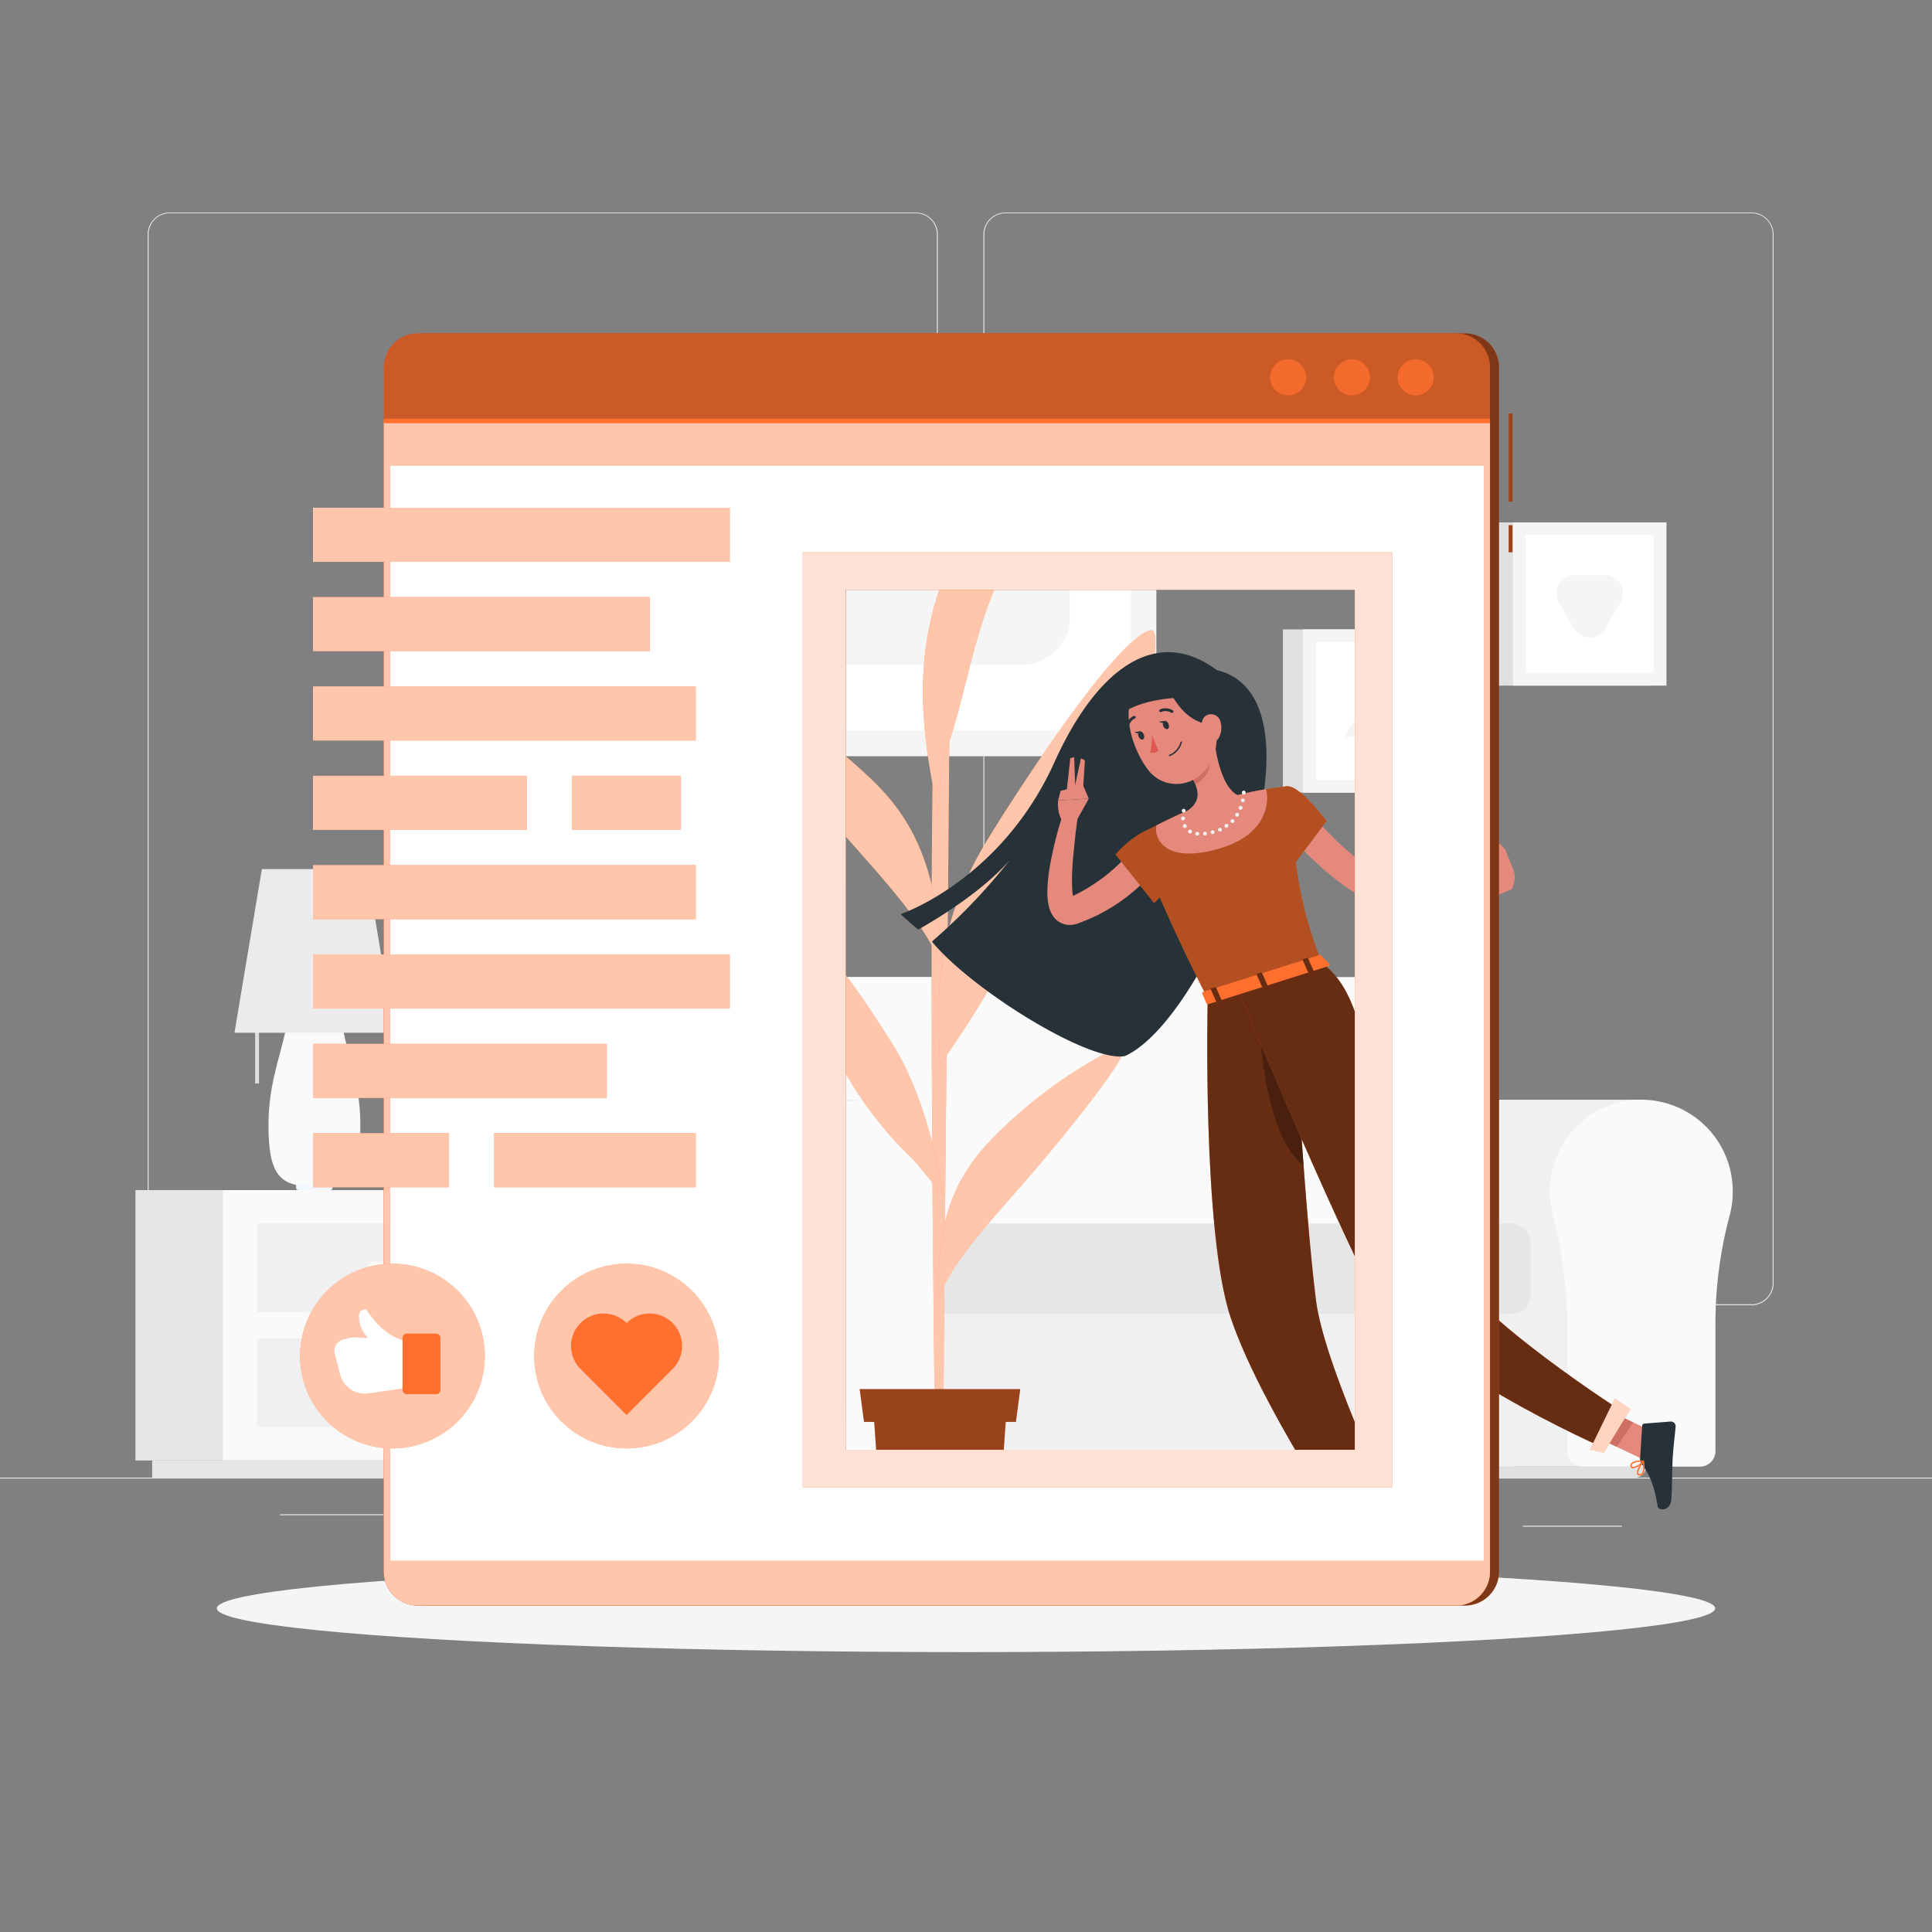 <svg xmlns="http://www.w3.org/2000/svg" viewBox="0 0 500 500"><rect x="0" y="0" width="500" height="500" fill="#808080" stroke="none"/><g id="freepik--background-complete--inject-173"><rect y="382.4" width="500" height="0.25" style="fill:#e6e6e6"></rect><rect x="72.44" y="391.89" width="34.4" height="0.25" style="fill:#e6e6e6"></rect><rect x="287.94" y="393.67" width="10.28" height="0.25" style="fill:#e6e6e6"></rect><rect x="117.3" y="395.45" width="19.36" height="0.25" style="fill:#e6e6e6"></rect><rect x="394.11" y="394.86" width="25.68" height="0.25" style="fill:#e6e6e6"></rect><rect x="359.06" y="391.31" width="17.54" height="0.25" style="fill:#e6e6e6"></rect><rect x="179.81" y="390.91" width="93.68" height="0.25" style="fill:#e6e6e6"></rect><path d="M237,337.8H43.91a5.71,5.71,0,0,1-5.7-5.71V60.66A5.71,5.71,0,0,1,43.91,55H237a5.71,5.71,0,0,1,5.71,5.71V332.09A5.71,5.71,0,0,1,237,337.8ZM43.91,55.2a5.46,5.46,0,0,0-5.45,5.46V332.09a5.46,5.46,0,0,0,5.45,5.46H237a5.47,5.47,0,0,0,5.46-5.46V60.66A5.47,5.47,0,0,0,237,55.2Z" style="fill:#e6e6e6"></path><path d="M453.31,337.8H260.21a5.72,5.72,0,0,1-5.71-5.71V60.66A5.72,5.72,0,0,1,260.21,55h193.1A5.71,5.71,0,0,1,459,60.66V332.09A5.71,5.71,0,0,1,453.31,337.8ZM260.21,55.2a5.47,5.47,0,0,0-5.46,5.46V332.09a5.47,5.47,0,0,0,5.46,5.46h193.1a5.47,5.47,0,0,0,5.46-5.46V60.66a5.47,5.47,0,0,0-5.46-5.46Z" style="fill:#e6e6e6"></path><path d="M343.82,284.61h0c-.55,0-1.1,0-1.66.05A23.68,23.68,0,0,0,321,314.44a118.6,118.6,0,0,1,3.71,30.84v30.28a4,4,0,0,0,4,4h96.11V284.61Z" style="fill:#f0f0f0"></path><path d="M448.43,308.28a23.67,23.67,0,0,0-47.29-1.54,23.37,23.37,0,0,0,.76,7.7,118.6,118.6,0,0,1,3.71,30.84v30.28a4,4,0,0,0,4,4h30.35a4,4,0,0,0,4-4V343.5a108.19,108.19,0,0,1,3.66-28.89A23.65,23.65,0,0,0,448.43,308.28Z" style="fill:#fafafa"></path><rect x="223.13" y="321.9" width="169.01" height="57.63" style="fill:#f0f0f0"></rect><path d="M169.75,252.86H332.12A17.92,17.92,0,0,1,350,270.78v64.15a0,0,0,0,1,0,0H151.83a0,0,0,0,1,0,0V270.78A17.92,17.92,0,0,1,169.75,252.86Z" style="fill:#e6e6e6"></path><path d="M191.44,252.86h164.1a17.05,17.05,0,0,1,17.05,17.05v65a0,0,0,0,1,0,0H174.39a0,0,0,0,1,0,0v-65A17.05,17.05,0,0,1,191.44,252.86Z" style="fill:#fafafa"></path><path d="M228.78,316.64H391a5.2,5.2,0,0,1,5.2,5.2v13.07a5.2,5.2,0,0,1-5.2,5.2H228.78a1.55,1.55,0,0,1-1.55-1.55V318.19A1.55,1.55,0,0,1,228.78,316.64Z" style="fill:#e6e6e6"></path><path d="M143.32,284.61h0c-.55,0-1.1,0-1.66.05a23.68,23.68,0,0,0-21.2,29.77,118.6,118.6,0,0,1,3.71,30.84v30.28a4,4,0,0,0,4,4h96.11V284.61Z" style="fill:#f0f0f0"></path><path d="M247.93,308.28a23.67,23.67,0,0,0-47.29-1.54,23.37,23.37,0,0,0,.76,7.7,118.6,118.6,0,0,1,3.71,30.84v30.28a4,4,0,0,0,4,4h30.35a4,4,0,0,0,4-4V343.5a108.19,108.19,0,0,1,3.66-28.89A23.65,23.65,0,0,0,247.93,308.28Z" style="fill:#fafafa"></path><path d="M423.07,382.41H145a2.88,2.88,0,0,1-2.88-2.88H426A2.88,2.88,0,0,1,423.07,382.41Z" style="fill:#e0e0e0"></path><rect x="119.9" y="112.33" width="171.15" height="83.34" style="fill:#e0e0e0"></rect><rect x="125.62" y="112.33" width="173.65" height="83.34" style="fill:#f5f5f5"></rect><rect x="177.34" y="73.75" width="70.21" height="160.51" transform="translate(366.45 -58.44) rotate(90)" style="fill:#fff"></rect><rect x="194.35" y="89.57" width="36.17" height="128.87" rx="11.81" transform="translate(366.45 -58.44) rotate(90)" style="fill:#f5f5f5"></rect><rect x="332.01" y="162.89" width="40.77" height="42.24" style="fill:#e0e0e0"></rect><rect x="337.2" y="162.89" width="39.74" height="42.24" style="fill:#f5f5f5"></rect><rect x="339.28" y="167.47" width="35.59" height="33.08" transform="translate(541.08 -173.06) rotate(90)" style="fill:#fff"></rect><polygon points="357.07 175.02 348.02 190.69 366.12 190.69 357.07 175.02" style="fill:#f5f5f5"></polygon><rect x="386.34" y="135.2" width="40.77" height="42.24" style="fill:#e0e0e0"></rect><rect x="391.54" y="135.2" width="39.74" height="42.24" style="fill:#f5f5f5"></rect><rect x="393.61" y="139.78" width="35.59" height="33.08" transform="translate(567.73 -255.08) rotate(90)" style="fill:#fff"></rect><path d="M415.45,162.67l3.93-6.8a4.67,4.67,0,0,0-4.05-7h-7.85a4.67,4.67,0,0,0-4.05,7l3.93,6.8A4.67,4.67,0,0,0,415.45,162.67Z" style="fill:#f5f5f5"></path><rect x="35.05" y="308" width="22.57" height="69.97" style="fill:#e6e6e6"></rect><rect x="39.38" y="377.97" width="111.28" height="4.43" style="fill:#e6e6e6"></rect><rect x="57.62" y="308" width="97.38" height="69.97" transform="translate(212.62 685.97) rotate(180)" style="fill:#fafafa"></rect><rect x="66.49" y="316.61" width="79.64" height="22.95" transform="translate(212.62 656.17) rotate(180)" style="fill:#f0f0f0"></rect><rect x="66.49" y="346.41" width="79.64" height="22.95" transform="translate(212.62 715.76) rotate(180)" style="fill:#f0f0f0"></rect><path d="M115.88,329.66H96.74a1.58,1.58,0,0,1-1.57-1.58h0a1.58,1.58,0,0,1,1.57-1.57h19.14a1.58,1.58,0,0,1,1.57,1.57h0A1.58,1.58,0,0,1,115.88,329.66Z" style="fill:#fafafa"></path><path d="M115.88,359.45H96.74a1.57,1.57,0,0,1-1.57-1.57h0a1.57,1.57,0,0,1,1.57-1.57h19.14a1.57,1.57,0,0,1,1.57,1.57h0A1.57,1.57,0,0,1,115.88,359.45Z" style="fill:#fafafa"></path><path d="M87.86,256.67h-13c.37,12.6-5.38,19.72-5.38,34.55,0,13.34,3.26,15.84,11.89,15.84s11.89-2.5,11.89-15.84C93.24,276.39,87.48,269.27,87.86,256.67Z" style="fill:#fafafa"></path><path d="M76.63,306.58h9.44a0,0,0,0,1,0,0v.8a.62.62,0,0,1-.62.62h-8.2a.62.62,0,0,1-.62-.62v-.8A0,0,0,0,1,76.63,306.58Z" style="fill:#f3f7ff"></path><rect x="66.03" y="261.26" width="1" height="19.13" style="fill:#e0e0e0"></rect><polygon points="102.01 267.28 60.68 267.28 67.77 224.92 94.93 224.92 102.01 267.28" style="fill:#ebebeb"></polygon></g><g id="freepik--Shadow--inject-173"><ellipse cx="250" cy="416.24" rx="193.89" ry="11.32" style="fill:#f5f5f5"></ellipse></g><g id="freepik--Plant--inject-173"><path d="M242.35,386.62c-.94-32.63-2.14-189.64-.26-206l3.75-4.09s-.09,4.69-.18,17.18c-.39,55.9-1.84,184.57-1.52,192.88Z" style="fill:#FF702F"></path><path d="M242.35,386.62c-.94-32.63-2.14-189.64-.26-206l3.75-4.09s-.09,4.69-.18,17.18c-.39,55.9-1.84,184.57-1.52,192.88Z" style="fill:#fff;opacity:0.6"></path><path d="M257.66,293.8A123.67,123.67,0,0,1,289.12,271c8.63-4.22-14,23.34-22.86,33.61S246.5,326.23,243,335.82C242.3,316.28,246.74,304.67,257.66,293.8Z" style="fill:#FF702F"></path><path d="M257.66,293.8A123.67,123.67,0,0,1,289.12,271c8.63-4.22-14,23.34-22.86,33.61S246.5,326.23,243,335.82C242.3,316.28,246.74,304.67,257.66,293.8Z" style="fill:#fff;opacity:0.6"></path><path d="M242.91,210.39c-6.74-29.74-4.66-46.84,2.93-65.17,7.1-17.14,12.64-24.8,20.89-31.29,2.13-1.67-2.66,22.29-10,40.15-5.18,12.6-7.75,29-11.33,38.44C242.91,199,242.91,210.39,242.91,210.39Z" style="fill:#FF702F"></path><path d="M242.91,210.39c-6.74-29.74-4.66-46.84,2.93-65.17,7.1-17.14,12.64-24.8,20.89-31.29,2.13-1.67-2.66,22.29-10,40.15-5.18,12.6-7.75,29-11.33,38.44C242.91,199,242.91,210.39,242.91,210.39Z" style="fill:#fff;opacity:0.6"></path><path d="M243.27,275.56c-.74-17.8-1.63-35,11.9-57.61,3.29-5.51,32.4-52,42.45-54.8,4.93-1.36-3.83,34.61-17.29,56.08-10.1,16.09-14.76,20.35-25.81,39.13C250.17,265.76,243.27,275.56,243.27,275.56Z" style="fill:#FF702F"></path><path d="M243.27,275.56c-.74-17.8-1.63-35,11.9-57.61,3.29-5.51,32.4-52,42.45-54.8,4.93-1.36-3.83,34.61-17.29,56.08-10.1,16.09-14.76,20.35-25.81,39.13C250.17,265.76,243.27,275.56,243.27,275.56Z" style="fill:#fff;opacity:0.6"></path><path d="M225.89,202.05c-11.88-11.46-23.53-19-32.16-22.81s14.09,24.7,25,37.08,20.91,23.12,25.19,34.14C242.69,226.85,237.78,213.52,225.89,202.05Z" style="fill:#FF702F"></path><path d="M225.89,202.05c-11.88-11.46-23.53-19-32.16-22.81s14.09,24.7,25,37.08,20.91,23.12,25.19,34.14C242.69,226.85,237.78,213.52,225.89,202.05Z" style="fill:#fff;opacity:0.6"></path><path d="M243.93,309.32C242,295.91,237.6,280.6,230.85,270s-17.14-26.76-25.74-31.13c-2.06-1.05,9.31,31.7,14.82,40.76a98.76,98.76,0,0,0,16.31,20.39C237.7,301.53,243.93,309.32,243.93,309.32Z" style="fill:#FF702F"></path><path d="M243.93,309.32C242,295.91,237.6,280.6,230.85,270s-17.14-26.76-25.74-31.13c-2.06-1.05,9.31,31.7,14.82,40.76a98.76,98.76,0,0,0,16.31,20.39C237.7,301.53,243.93,309.32,243.93,309.32Z" style="fill:#fff;opacity:0.6"></path><polygon points="258.38 395.08 228.14 395.08 225.86 362.5 260.66 362.5 258.38 395.08" style="fill:#FF702F"></polygon><polygon points="262.91 367.99 223.61 367.99 222.48 359.5 264.04 359.5 262.91 367.99" style="fill:#FF702F"></polygon><g style="opacity:0.4"><polygon points="258.38 395.08 228.14 395.08 225.86 362.5 260.66 362.5 258.38 395.08"></polygon><polygon points="262.91 367.99 223.61 367.99 222.48 359.5 264.04 359.5 262.91 367.99"></polygon></g></g><g id="freepik--Character--inject-173"><path d="M291.08,273.32c-9.3,1.67-39.64-17.21-49.91-29.64a154.09,154.09,0,0,0,20.16-21.09c-6.66,7.63-17.36,14.4-23.71,18-2.87-2.48-4.55-4-4.55-4s26-8.71,39.82-39.34c10.53-23.31,25.83-35.82,42-23.84C346.33,181.11,313,263.73,291.08,273.32Z" style="fill:#263238"></path><path d="M300.45,223c-.25.37-.4.59-.6.85l-.55.74c-.38.48-.76.93-1.15,1.38-.79.9-1.59,1.76-2.43,2.58a50.4,50.4,0,0,1-5.4,4.51,48.9,48.9,0,0,1-6,3.64c-1.06.51-2.11,1-3.2,1.45l-1.63.64-.43.17c-.26.08-.48.16-.77.23a5.76,5.76,0,0,1-2,.15,5.27,5.27,0,0,1-2.32-.82,5.58,5.58,0,0,1-1.49-1.51,7.73,7.73,0,0,1-1.07-2.6,17,17,0,0,1-.35-4,44.42,44.42,0,0,1,.76-6.89c.41-2.21.89-4.37,1.43-6.51s1.16-4.24,1.89-6.36l3.75.91c-.27,2.1-.57,4.23-.77,6.35s-.45,4.22-.57,6.31a49.11,49.11,0,0,0-.05,6.05,10.68,10.68,0,0,0,.4,2.45c.09.29.22.48.18.37a1,1,0,0,0-.35-.36,1.73,1.73,0,0,0-.8-.31,1.3,1.3,0,0,0-.4,0s0,0,0,0l.32-.15,1.34-.65c.9-.43,1.76-.93,2.63-1.4a55.38,55.38,0,0,0,4.95-3.31,46.39,46.39,0,0,0,4.45-3.94c.71-.68,1.38-1.4,2-2.13.31-.37.63-.74.92-1.11l.44-.55.36-.46Z" style="fill:#e4897b"></path><path d="M278.55,212.48l3.23-5.79-7.94.48s-.5,3.76,1.68,6.06Z" style="fill:#e4897b"></path><path d="M302.5,213.39c-7.84.31-13.8,7.76-13.8,7.76l10,12.6s7.5-7.56,8.18-11.71C307.61,217.71,307.22,213.2,302.5,213.39Z" style="fill:#FF702F"></path><path d="M302.5,213.39c-7.84.31-13.8,7.76-13.8,7.76l10,12.6s7.5-7.56,8.18-11.71C307.61,217.71,307.22,213.2,302.5,213.39Z" style="opacity:0.3"></path><polygon points="280.3 203.21 274.48 204.66 273.84 207.17 281.78 206.69 280.3 203.21" style="fill:#e4897b"></polygon><polygon points="279.75 196.25 280.78 196.79 280.31 204.08 278.01 204.24 279.75 196.25" style="fill:#e4897b"></polygon><polygon points="278 195.97 276.99 196.21 276.03 204.95 278.3 204.37 278 195.97" style="fill:#e4897b"></polygon><path d="M295.23,215.76s-3.07,2.31,17.32,42.7L342,249.13c-4.29-11.83-6.65-19.23-8.7-45.66a91.31,91.31,0,0,0-13,2.31A97.93,97.93,0,0,0,306.91,210C301.33,212.36,295.23,215.76,295.23,215.76Z" style="fill:#FF702F"></path><path d="M295.23,215.76s-3.07,2.31,17.32,42.7L342,249.13c-4.29-11.83-6.65-19.23-8.7-45.66a91.31,91.31,0,0,0-13,2.31A97.93,97.93,0,0,0,306.91,210C301.33,212.36,295.23,215.76,295.23,215.76Z" style="opacity:0.3"></path><polygon points="364.09 407.93 356.74 408.64 349.09 391.14 356.44 390.43 364.09 407.93" style="fill:#e4897b"></polygon><polygon points="349.09 391.15 353.03 400.17 360.7 400.17 356.45 390.43 349.09 391.15" style="fill:#ce6f64"></polygon><polygon points="430.41 371.81 426.22 378.17 410.16 370.5 414.36 364.15 430.41 371.81" style="fill:#e4897b"></polygon><polygon points="414.36 364.15 410.17 370.5 418.45 374.45 422.64 368.1 414.36 364.15" style="fill:#ce6f64"></polygon><path d="M312.55,258.46s-1.48,60.73,6,82.71c7.77,22.86,30.66,56.38,30.66,56.38l14.27-.69s-20.58-42.12-22.9-60.31c-3.18-25.08-6.44-84.92-6.44-84.92Z" style="fill:#FF702F"></path><path d="M312.55,258.46s-1.48,60.73,6,82.71c7.77,22.86,30.66,56.38,30.66,56.38l14.27-.69s-20.58-42.12-22.9-60.31c-3.18-25.08-6.44-84.92-6.44-84.92Z" style="opacity:0.6"></path><path d="M336.58,290.74l-10.5-24s1.21,27.67,11.28,34.79C337.09,297.93,336.83,294.3,336.58,290.74Z" style="opacity:0.3"></path><path d="M320.34,256s20,48.47,33.22,75.16c10.7,21.55,61.8,43.69,61.8,43.69l5.36-9s-39.09-24.8-46.48-39.42c-23.65-46.79-18.61-67.13-32.21-77.3Z" style="fill:#FF702F"></path><path d="M320.34,256s20,48.47,33.22,75.16c10.7,21.55,61.8,43.69,61.8,43.69l5.36-9s-39.09-24.8-46.48-39.42c-23.65-46.79-18.61-67.13-32.21-77.3Z" style="opacity:0.6"></path><path d="M424.45,377.48,425,369a.62.62,0,0,1,.56-.58l6.82-.53a1.22,1.22,0,0,1,1.27,1.3c-.25,3-.51,4.4-.76,8.15-.14,2.31-.13,7.44-.34,10.62s-3.37,3.16-3.57,1.81c-.9-6-2.59-8.83-4.14-10.94A2,2,0,0,1,424.45,377.48Z" style="fill:#263238"></path><path d="M355.76,406.37h9a.76.76,0,0,1,.72.55l2,7.14a1.11,1.11,0,0,1-1.1,1.43c-3.16-.05-4.7-.23-8.67-.23-2.44,0-8.76.25-12.13.25s-4-3.34-2.62-3.64c6.12-1.35,9.65-3.22,11.53-5A1.87,1.87,0,0,1,355.76,406.37Z" style="fill:#263238"></path><path d="M314.2,191.13c.52,4.58,2.17,12.73,6.09,14.65,0,0,.21,4.74-7.79,7.28-8.8,2.78-5.59-3-5.59-3,4.44-2.67,3.19-6.19,1.29-9.27Z" style="fill:#e4897b"></path><path d="M299.31,213.6c2.18-1.12,4.95-2.47,7.6-3.58a98.38,98.38,0,0,1,13.38-4.24c2.58-.68,5.18-1.19,7.37-1.54.47,1.45,2,11.92-13.64,15.79C300.32,223.43,298.59,215.86,299.31,213.6Z" style="fill:#e4897b"></path><path d="M306.34,210.31a.54.54,0,0,1-.36-.14.52.52,0,0,1-.14-.36.5.5,0,0,1,.14-.35.52.52,0,0,1,.71,0,.51.51,0,0,1,.15.35.53.53,0,0,1-.15.36A.5.5,0,0,1,306.34,210.31Z" style="fill:#f0f0f0"></path><path d="M309.8,216.28a.51.51,0,0,1-.45-.56h0a.5.5,0,0,1,.55-.44h0a.5.5,0,0,1,.45.55h0a.51.51,0,0,1-.5.45h-.05Zm1.55-.48a.51.51,0,0,1,.44-.56h0a.5.5,0,0,1,.55.44h0a.49.49,0,0,1-.44.56h0A.51.51,0,0,1,311.35,215.8Zm2-.3a.5.5,0,0,1,.35-.61h0a.49.49,0,0,1,.61.36h0a.5.5,0,0,1-.35.61h-.13A.5.5,0,0,1,313.33,215.5Zm-5.63.12a.49.49,0,0,1-.18-.68h0a.51.51,0,0,1,.69-.18h0a.5.5,0,0,1,.17.69h0a.49.49,0,0,1-.43.24h0A.47.47,0,0,1,307.7,215.62Zm7.54-.7a.5.5,0,0,1,.26-.66h0a.5.5,0,0,1,.66.26h0a.51.51,0,0,1-.26.66h0a.45.45,0,0,1-.2,0h0A.5.5,0,0,1,315.24,214.92ZM317,214a.5.5,0,0,1,.13-.7h0a.5.5,0,0,1,.69.13h0a.49.49,0,0,1-.12.69h0a.52.52,0,0,1-.29.09h0A.49.49,0,0,1,317,214ZM306.18,214h0a.5.5,0,0,1,.24-.67h0a.49.49,0,0,1,.66.23h0a.5.5,0,0,1-.23.67h0a.54.54,0,0,1-.21.05h0A.5.5,0,0,1,306.18,214Zm12.43-1.16a.49.49,0,0,1,0-.7h0a.48.48,0,0,1,.7,0h0a.5.5,0,0,1,0,.71h0a.5.5,0,0,1-.37.16h0A.51.51,0,0,1,318.61,212.8Zm-12.94-1a.5.5,0,0,1,.47-.53h0a.51.51,0,0,1,.53.48h0a.5.5,0,0,1-.48.52h0A.5.5,0,0,1,305.67,211.83Zm14.23-.56a.5.5,0,0,1-.17-.69h0a.51.51,0,0,1,.69-.16h0a.51.51,0,0,1,.17.69h0a.52.52,0,0,1-.43.24h0A.5.5,0,0,1,319.9,211.27Zm1-1.76a.49.49,0,0,1-.29-.64h0a.49.49,0,0,1,.64-.29h0a.5.5,0,0,1,.29.65h0a.49.49,0,0,1-.47.32h0A.38.38,0,0,1,320.86,209.51Zm.63-1.89a.52.52,0,0,1-.39-.6h0a.5.5,0,0,1,.6-.38h0a.49.49,0,0,1,.38.59h0a.51.51,0,0,1-.49.4h-.1Z" style="fill:#f0f0f0"></path><path d="M321.89,205.61a.48.48,0,0,1-.5-.5.5.5,0,0,1,.14-.35.57.57,0,0,1,.16-.11.53.53,0,0,1,.55.11.51.51,0,0,1,.15.35.55.55,0,0,1-.15.36.54.54,0,0,1-.16.1A.46.46,0,0,1,321.89,205.61Z" style="fill:#f0f0f0"></path><path d="M311.75,195.06l-3.55,5.68a13.79,13.79,0,0,1,1.17,2.25c1.75-.85,4-3.36,3.58-5.35A8,8,0,0,0,311.75,195.06Z" style="fill:#ce6f64"></path><path d="M312.12,181c2.51,7.12,3.73,10.08,1.73,15.13-3,7.59-12.3,9.13-16.89,2.9-4.13-5.6-7.55-16.31-1.93-21.95A10.3,10.3,0,0,1,312.12,181Z" style="fill:#e4897b"></path><path d="M301.74,173.42c-1.57,2.42,4.82,16.42,14.19,13.63,4.69-1.4,3.11-4.53.35-7.31a21.31,21.31,0,0,0-12.3-6Z" style="fill:#263238"></path><path d="M302.1,173.82c-2.76-.27-11.93,1.42-11.53,10.74,0,0,3.81-3.42,14.43-4Z" style="fill:#263238"></path><path d="M315.85,186.75a5.5,5.5,0,0,1-.42,4.2c-.92,1.7-2.77,1.2-3.67-.39-.81-1.44-1.3-4.06.18-5.23A2.49,2.49,0,0,1,315.85,186.75Z" style="fill:#e4897b"></path><path d="M341.92,247.26l2.16,2.22c.17.17,0,.46-.34.57l-30.91,9.78c-.27.08-.53,0-.6-.14l-1.1-2.56c-.08-.17.11-.4.4-.49l29.84-9.44A.56.56,0,0,1,341.92,247.26Z" style="fill:#FF702F"></path><path d="M302.41,187.35c.24.57.13,1.15-.23,1.31s-.87-.18-1.11-.74-.13-1.15.24-1.31S302.17,186.78,302.41,187.35Z" style="fill:#263238"></path><path d="M296,190.06c.24.56.14,1.15-.23,1.31s-.87-.18-1.11-.74-.13-1.15.24-1.31S295.78,189.49,296,190.06Z" style="fill:#263238"></path><path d="M295.1,189.28l-1.53.19S294.72,190.23,295.1,189.28Z" style="fill:#263238"></path><path d="M298.12,190.31a16.73,16.73,0,0,1-.48,4.47,2.62,2.62,0,0,0,2.17-.48Z" style="fill:#de5753"></path><path d="M302.67,195.7a.17.17,0,0,1-.16-.11.18.18,0,0,1,.09-.24,4.85,4.85,0,0,0,2.91-3.3.17.17,0,0,1,.21-.14.18.18,0,0,1,.15.21,5.19,5.19,0,0,1-3.13,3.56Z" style="fill:#263238"></path><path d="M303.32,184.5a.31.31,0,0,1-.18-.05,2.84,2.84,0,0,0-2.59-.2.36.36,0,1,1-.33-.65,3.57,3.57,0,0,1,3.28.23.36.36,0,0,1,.13.49A.33.33,0,0,1,303.32,184.5Z" style="fill:#263238"></path><path d="M291.73,188.37h-.06a.36.36,0,0,1-.29-.42,3.57,3.57,0,0,1,2-2.64.36.36,0,1,1,.28.66,2.86,2.86,0,0,0-1.53,2.11A.37.37,0,0,1,291.73,188.37Z" style="fill:#263238"></path><path d="M339,210.28c.72.85,1.6,1.81,2.42,2.72s1.71,1.81,2.59,2.69c1.75,1.78,3.55,3.51,5.44,5.12s3.8,3.18,5.8,4.58c.49.37,1,.68,1.52,1s1,.67,1.53,1,1.07.65,1.54.9l.64.33.7.28a17.9,17.9,0,0,0,3.11.82,29.44,29.44,0,0,0,3.45.33,48.82,48.82,0,0,0,7.29-.38,71.26,71.26,0,0,0,7.43-1.28c2.47-.51,5-1.18,7.36-1.87l1.43,3.58a75.76,75.76,0,0,1-7.46,3,77.24,77.24,0,0,1-7.79,2.19,47.85,47.85,0,0,1-8.23,1.13,26.5,26.5,0,0,1-8.83-1l-1.13-.4-1.12-.5c-.7-.33-1.26-.65-1.89-1s-1.23-.66-1.82-1-1.21-.69-1.78-1.07a66.8,66.8,0,0,1-6.67-4.8c-2.11-1.72-4.13-3.54-6.06-5.44q-1.44-1.44-2.82-2.94c-.93-1-1.79-2-2.72-3.15Z" style="fill:#e4897b"></path><path d="M424.44,381.86a1.55,1.55,0,0,1-.29,0,.59.59,0,0,1-.48-.39c-.35-.91,1.29-3.12,1.48-3.37a.17.17,0,0,1,.18-.06.17.17,0,0,1,.14.14c.17,1,.35,2.78-.35,3.45A.93.93,0,0,1,424.44,381.86Zm.74-3.22c-.63.9-1.36,2.19-1.18,2.67,0,.06.07.13.22.16a.68.68,0,0,0,.65-.14C425.25,381,425.36,380,425.18,378.64Z" style="fill:#FF702F"></path><path d="M422.63,380a.78.78,0,0,1-.22,0,.64.64,0,0,1-.46-.64.93.93,0,0,1,.29-.75c.78-.77,3-.64,3.06-.64a.21.21,0,0,1,.15.1.17.17,0,0,1,0,.18A4.79,4.79,0,0,1,422.63,380Zm2.24-1.7a4,4,0,0,0-2.38.55.6.6,0,0,0-.18.47c0,.23.11.29.19.31.52.14,1.81-.64,2.43-1.33Z" style="fill:#FF702F"></path><path d="M351.76,407.86a3,3,0,0,1-1.76-.42,1.09,1.09,0,0,1-.46-.87.51.51,0,0,1,.22-.49c.83-.55,3.9.84,4.51,1.13a.17.17,0,0,1,.1.18.19.19,0,0,1-.14.16A11.8,11.8,0,0,1,351.76,407.86Zm-1.44-1.56a.65.65,0,0,0-.35.08.16.16,0,0,0-.07.17.73.73,0,0,0,.31.6c.71.54,2.41.34,3.39.16A11,11,0,0,0,350.32,406.3Z" style="fill:#FF702F"></path><path d="M354.19,407.55h-.07c-1-.42-3.07-2.06-3-2.92,0-.18.15-.42.62-.47,1.79-.23,2.55,3,2.59,3.18a.18.18,0,0,1-.18.22Zm-2.25-3.05h-.12c-.19,0-.29.07-.3.16-.07.5,1.35,1.8,2.39,2.37C353.67,406.25,353,404.5,351.94,404.5Z" style="fill:#FF702F"></path><path d="M391.67,225.11l-2.16-5.34-3.62,6.84s2.22,3.77,5.37,3.49l.49-1.39A5.13,5.13,0,0,0,391.67,225.11Z" style="fill:#e4897b"></path><path d="M301.48,186.57l-1.52.19S301.11,187.52,301.48,186.57Z" style="fill:#263238"></path><polygon points="364.49 397.28 347.46 398.18 345 393.46 363.48 392.85 364.49 397.28" style="fill:#FF702F"></polygon><polygon points="364.49 397.28 347.46 398.18 345 393.46 363.48 392.85 364.49 397.28" style="fill:#fff;opacity:0.7"></polygon><polygon points="421.95 364.67 415.08 375.94 411.46 375.19 417.9 361.96 421.95 364.67" style="fill:#FF702F"></polygon><polygon points="421.95 364.67 415.08 375.94 411.46 375.19 417.9 361.96 421.95 364.67" style="fill:#fff;opacity:0.7"></polygon><path d="M339,251.87l.8-.25c.16-.05.25-.17.21-.27L338.52,248c0-.1-.21-.13-.37-.08l-.8.25c-.16,0-.25.17-.21.27l1.46,3.31C338.64,251.88,338.81,251.92,339,251.87Z" style="fill:#FF702F"></path><path d="M315.16,259.4l.8-.25c.16,0,.26-.17.22-.27l-1.46-3.31c-.05-.1-.21-.13-.37-.08l-.8.25c-.16,0-.25.17-.21.27l1.46,3.31C314.84,259.41,315,259.45,315.16,259.4Z" style="fill:#FF702F"></path><path d="M327.07,255.64l.8-.26c.15,0,.25-.17.21-.27l-1.46-3.3c0-.1-.21-.14-.37-.09l-.8.25c-.16.05-.25.18-.21.27l1.46,3.31C326.74,255.65,326.91,255.69,327.07,255.64Z" style="fill:#FF702F"></path><path d="M339,251.87l.8-.25c.16-.05.25-.17.21-.27L338.52,248c0-.1-.21-.13-.37-.08l-.8.25c-.16,0-.25.17-.21.27l1.46,3.31C338.64,251.88,338.81,251.92,339,251.87Z" style="opacity:0.6"></path><path d="M315.16,259.4l.8-.25c.16,0,.26-.17.22-.27l-1.46-3.31c-.05-.1-.21-.13-.37-.08l-.8.25c-.16,0-.25.17-.21.27l1.46,3.31C314.84,259.41,315,259.45,315.16,259.4Z" style="opacity:0.6"></path><path d="M327.07,255.64l.8-.26c.15,0,.25-.17.21-.27l-1.46-3.3c0-.1-.21-.14-.37-.09l-.8.25c-.16.05-.25.18-.21.27l1.46,3.31C326.74,255.65,326.91,255.69,327.07,255.64Z" style="opacity:0.6"></path><path d="M333.33,203.47c3.23,0,10,9,10,9l-8.87,11.82s-5.66-7.38-5.63-11.59C328.87,208.33,329.63,203.51,333.33,203.47Z" style="fill:#FF702F"></path><path d="M333.33,203.47c3.23,0,10,9,10,9l-8.87,11.82s-5.66-7.38-5.63-11.59C328.87,208.33,329.63,203.51,333.33,203.47Z" style="opacity:0.3"></path><path d="M386.54,219.49l-.08,5.38a1.2,1.2,0,0,0,.22.69l1.95,2.73.88-8.52-1-1.05A1.16,1.16,0,0,0,386.54,219.49Z" style="fill:#e4897b"></path></g><g id="freepik--blog-post--inject-173"><path d="M214.67,142.92v242h148.9v-242Zm136,232.3H218.82V152.61H350.65Z" style="fill:#FF702F"></path><path d="M214.67,142.92v242h148.9v-242Zm136,232.3H218.82V152.61H350.65Z" style="fill:#fff;opacity:0.6"></path><rect x="217.43" y="152.61" width="1.39" height="222.61" style="fill:#fff"></rect><rect x="217.43" y="152.61" width="1.39" height="222.61" style="fill:#f0f0f0"></rect><path d="M379.18,86.27H110.43A8.79,8.79,0,0,0,101.66,95V406.75a8.79,8.79,0,0,0,8.77,8.76H379.18a8.78,8.78,0,0,0,8.76-8.76V95A8.78,8.78,0,0,0,379.18,86.27ZM218.82,152.61H350.65V375.22H218.82Z" style="fill:#FF702F"></path><path d="M379.18,86.27H110.43A8.79,8.79,0,0,0,101.66,95V406.75a8.79,8.79,0,0,0,8.77,8.76H379.18a8.78,8.78,0,0,0,8.76-8.76V95A8.78,8.78,0,0,0,379.18,86.27ZM218.82,152.61H350.65V375.22H218.82Z" style="opacity:0.5"></path><path d="M376.85,86.27H108.1A8.79,8.79,0,0,0,99.33,95V406.75a8.79,8.79,0,0,0,8.77,8.76H376.85a8.79,8.79,0,0,0,8.76-8.76V95A8.79,8.79,0,0,0,376.85,86.27Zm-158,66.34H350.65V375.22H218.82Z" style="fill:#FF702F"></path><path d="M376.85,86.27H108.1A8.79,8.79,0,0,0,99.33,95V406.75a8.79,8.79,0,0,0,8.77,8.76H376.85a8.79,8.79,0,0,0,8.76-8.76V95A8.79,8.79,0,0,0,376.85,86.27Zm-158,66.34H350.65V375.22H218.82Z" style="opacity:0.2"></path><path d="M99.33,108.93V406.75a8.79,8.79,0,0,0,8.77,8.76H376.85a8.79,8.79,0,0,0,8.76-8.76V108.93Zm119.49,43.68H350.65V375.22H218.82Z" style="fill:#FF702F"></path><path d="M99.33,108.93V406.75a8.79,8.79,0,0,0,8.77,8.76H376.85a8.79,8.79,0,0,0,8.76-8.76V108.93Zm119.49,43.68H350.65V375.22H218.82Z" style="fill:#fff;opacity:0.6"></path><path d="M101,120.58V403.86H384V120.58Zm249.7,254.64H218.82V152.61H350.65Z" style="fill:#fff"></path><circle cx="366.38" cy="97.66" r="4.66" style="fill:#FF702F;opacity:0.76"></circle><circle cx="349.87" cy="97.66" r="4.66" style="fill:#FF702F;opacity:0.76"></circle><path d="M328.7,97.66A4.66,4.66,0,1,0,333.36,93,4.66,4.66,0,0,0,328.7,97.66Z" style="fill:#FF702F;opacity:0.76"></path><rect x="99.33" y="108.34" width="286.27" height="1.17" transform="translate(484.94 217.85) rotate(180)" style="fill:#FF702F"></rect><path d="M391.44,142.92h-1v-7h1Zm0-13.09h-1V107h1Z" style="fill:#FF702F"></path><path d="M391.44,142.92h-1v-7h1Zm0-13.09h-1V107h1Z" style="opacity:0.4"></path><rect x="148.03" y="200.77" width="28.19" height="14.01" transform="translate(324.25 415.55) rotate(180)" style="fill:#FF702F"></rect><rect x="148.03" y="200.77" width="28.19" height="14.01" transform="translate(324.25 415.55) rotate(180)" style="fill:#fff;opacity:0.6"></rect><rect x="127.9" y="293.26" width="52.16" height="14.01" transform="translate(307.95 600.53) rotate(180)" style="fill:#FF702F"></rect><rect x="127.9" y="293.26" width="52.16" height="14.01" transform="translate(307.95 600.53) rotate(180)" style="fill:#fff;opacity:0.6"></rect><rect x="81" y="131.4" width="107.87" height="14.01" transform="translate(269.87 276.81) rotate(180)" style="fill:#FF702F"></rect><rect x="81" y="131.4" width="107.87" height="14.01" transform="translate(269.87 276.81) rotate(180)" style="fill:#fff;opacity:0.6"></rect><rect x="81" y="154.53" width="87.16" height="14.01" transform="translate(249.16 323.06) rotate(180)" style="fill:#FF702F"></rect><rect x="81" y="154.53" width="87.16" height="14.01" transform="translate(249.16 323.06) rotate(180)" style="fill:#fff;opacity:0.6"></rect><rect x="81" y="177.65" width="99.05" height="14.01" transform="translate(261.05 369.3) rotate(180)" style="fill:#FF702F"></rect><rect x="81" y="177.65" width="99.05" height="14.01" transform="translate(261.05 369.3) rotate(180)" style="fill:#fff;opacity:0.6"></rect><rect x="81" y="200.77" width="55.32" height="14.01" transform="translate(217.32 415.55) rotate(180)" style="fill:#FF702F"></rect><rect x="81" y="200.77" width="55.32" height="14.01" transform="translate(217.32 415.55) rotate(180)" style="fill:#fff;opacity:0.6"></rect><rect x="81" y="223.89" width="99.05" height="14.01" transform="translate(261.05 461.79) rotate(180)" style="fill:#FF702F"></rect><rect x="81" y="223.89" width="99.05" height="14.01" transform="translate(261.05 461.79) rotate(180)" style="fill:#fff;opacity:0.6"></rect><rect x="81" y="247.02" width="107.87" height="14.01" transform="translate(269.87 508.04) rotate(180)" style="fill:#FF702F"></rect><rect x="81" y="247.02" width="107.87" height="14.01" transform="translate(269.87 508.04) rotate(180)" style="fill:#fff;opacity:0.6"></rect><rect x="81" y="270.14" width="76.04" height="14.01" transform="translate(238.04 554.29) rotate(180)" style="fill:#FF702F"></rect><rect x="81" y="270.14" width="76.04" height="14.01" transform="translate(238.04 554.29) rotate(180)" style="fill:#fff;opacity:0.6"></rect><rect x="81" y="293.26" width="35.19" height="14.01" transform="translate(197.19 600.53) rotate(180)" style="fill:#FF702F"></rect><rect x="81" y="293.26" width="35.19" height="14.01" transform="translate(197.19 600.53) rotate(180)" style="fill:#fff;opacity:0.6"></rect><circle cx="101.57" cy="350.95" r="23.9" transform="translate(-261.35 393.07) rotate(-80.48)" style="fill:#FF702F"></circle><circle cx="101.57" cy="350.95" r="23.9" transform="translate(-261.35 393.07) rotate(-80.48)" style="fill:#fff;opacity:0.6"></circle><path d="M104,346.79c-5.68-1.74-9.2-7.92-9.2-7.92s-1.79-.1-1.88,1.52a7.93,7.93,0,0,0,2.36,5.9l-2.73-.15a9.07,9.07,0,0,0-2.89.31l-.91.24a3,3,0,0,0-2.11,3.6L88,355.6a6.6,6.6,0,0,0,7.37,5c2.78-.41,7.11-1,7.86-1.18h0l2-.16.67-11.91Z" style="fill:#fff"></path><rect x="104.17" y="345.14" width="9.81" height="15.68" rx="1.08" style="fill:#FF702F"></rect><circle cx="162.16" cy="350.95" r="23.9" transform="translate(-200.66 217.45) rotate(-45)" style="fill:#FF702F"></circle><circle cx="162.16" cy="350.95" r="23.9" transform="translate(-200.66 217.45) rotate(-45)" style="fill:#fff;opacity:0.6"></circle><path d="M174.07,342.4a8.42,8.42,0,0,0-11.91,0,8.42,8.42,0,0,0-11.91,11.91l11.91,11.91,11.91-11.91A8.44,8.44,0,0,0,174.07,342.4Z" style="fill:#FF702F"></path><path d="M207.75,142.92v242H360.33v-242Zm142.9,232.3H218.82V152.61H350.65Z" style="fill:#FF702F"></path><path d="M207.75,142.92v242H360.33v-242Zm142.9,232.3H218.82V152.61H350.65Z" style="fill:#fff;opacity:0.8"></path></g></svg>